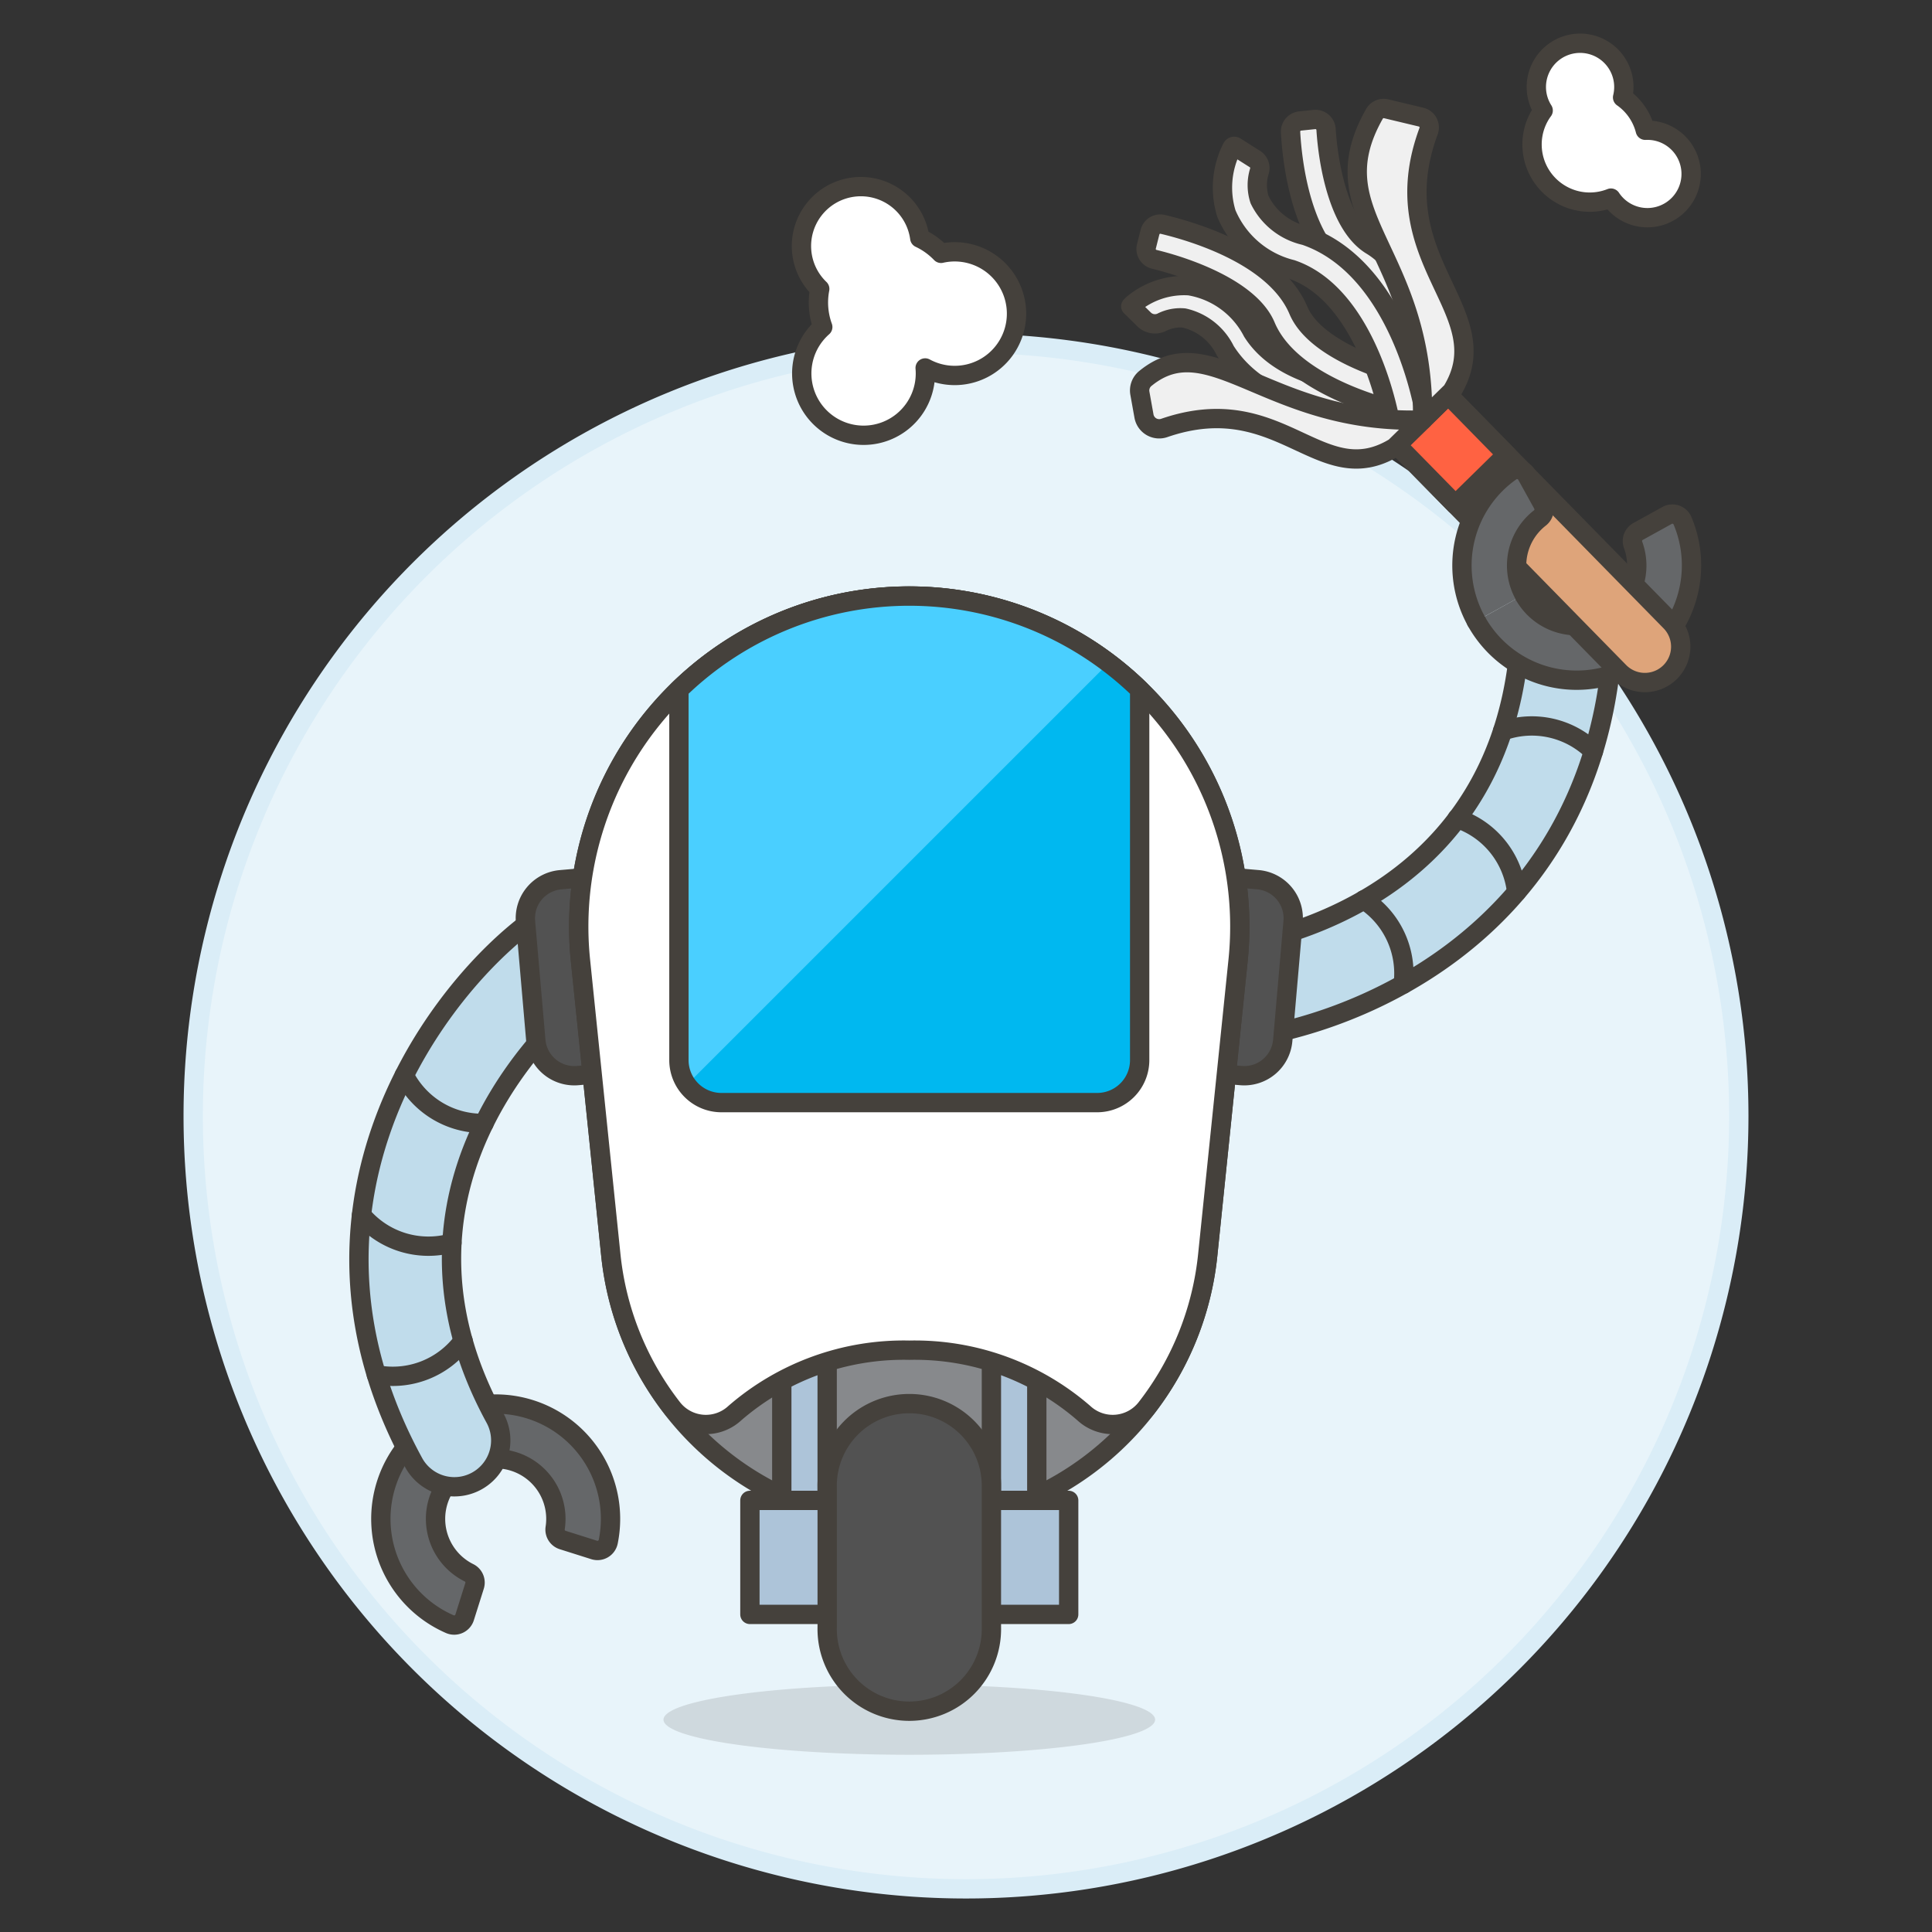 <svg xmlns="http://www.w3.org/2000/svg" version="1.1" xmlns:xlink="http://www.w3.org/1999/xlink" xmlns:svgjs="http://svgjs.com/svgjs" viewBox="0 0 200 200" width="200" height="200"><rect x="0" y="0" width="200" height="200" fill="#333333" stroke="none"/><g transform="matrix(2,0,0,2,0,0)"><path d="M10.000 57.766 A40.000 40.000 0 1 0 90.000 57.766 A40.000 40.000 0 1 0 10.000 57.766 Z" fill="#e8f4fa" stroke="#daedf7" stroke-miterlimit="10"></path><path d="M34.342 89.009 A12.723 1.817 0 1 0 59.788 89.009 A12.723 1.817 0 1 0 34.342 89.009 Z" fill="#45413c" opacity=".15"></path><path d="M30.757,80.227a.568.568,0,0,0,.725-.428,5.944,5.944,0,1,0-8.2,4.267.567.567,0,0,0,.766-.348l.515-1.633a.566.566,0,0,0-.288-.678,3.114,3.114,0,1,1,4.461-2.32.563.563,0,0,0,.389.624Z" fill="#656769"></path><path d="M30.757,80.227a.568.568,0,0,0,.725-.428,5.944,5.944,0,1,0-8.2,4.267.567.567,0,0,0,.766-.348l.515-1.633a.566.566,0,0,0-.288-.678,3.114,3.114,0,1,1,4.461-2.32.563.563,0,0,0,.389.624Z" fill="none" stroke="#45413c" stroke-linecap="round" stroke-linejoin="round"></path><path d="M27.26,47.84c-.056.037-.111.076-.165.118-5.042,3.967-12.721,14.871-5.684,27.747a2.4,2.4,0,1,0,4.214-2.3c-6.827-12.49,3.982-21.3,4.444-21.674A2.4,2.4,0,0,0,27.26,47.84Z" fill="#c0dceb" stroke="#45413c" stroke-linecap="round" stroke-linejoin="round"></path><path d="M19.482,71.158a4.533,4.533,0,0,0,4.489-1.752" fill="none" stroke="#45413c" stroke-linecap="round" stroke-linejoin="round"></path><path d="M18.712,62.893a4.531,4.531,0,0,0,4.68,1.443" fill="none" stroke="#45413c" stroke-linecap="round" stroke-linejoin="round"></path><path d="M20.926,55.659a4.537,4.537,0,0,0,4.127,2.487" fill="none" stroke="#45413c" stroke-linecap="round" stroke-linejoin="round"></path><path d="M32.7,55.429l-2.8.243a2,2,0,0,1-2.166-1.818L27.2,47.7a2,2,0,0,1,1.819-2.166l2.8-.244Z" fill="#525252" stroke="#45413c" stroke-linecap="round" stroke-linejoin="round"></path><path d="M63.012,53.9c.067,0,.134,0,.2-.006,6.4-.479,18.854-5.244,20.2-19.856a2.4,2.4,0,0,0-4.782-.44c-1.3,14.174-15.191,15.46-15.781,15.508a2.4,2.4,0,0,0,.163,4.794Z" fill="#c0dceb" stroke="#45413c" stroke-linecap="round" stroke-linejoin="round"></path><path d="M82.476,38.885a4.537,4.537,0,0,0-4.7-1.05" fill="none" stroke="#45413c" stroke-linecap="round" stroke-linejoin="round"></path><path d="M78.5,46.173a4.532,4.532,0,0,0-3.08-3.808" fill="none" stroke="#45413c" stroke-linecap="round" stroke-linejoin="round"></path><path d="M72.63,50.943a4.538,4.538,0,0,0-2.037-4.368" fill="none" stroke="#45413c" stroke-linecap="round" stroke-linejoin="round"></path><path d="M61.428,55.429l2.8.243a2,2,0,0,0,2.166-1.818l.536-6.155a2,2,0,0,0-1.819-2.166l-2.8-.244Z" fill="#525252" stroke="#45413c" stroke-linecap="round" stroke-linejoin="round"></path><path d="M62.513,64.949a15.53,15.53,0,0,1-30.9,0l-1.57-15.233a17.109,17.109,0,1,1,34.037,0Z" fill="#87898c" stroke="#45413c" stroke-linecap="round" stroke-linejoin="round"></path><path d="M40.465 68.244H42.814V80.865H40.465z" fill="#adc4d9" stroke="#45413c" stroke-linecap="round" stroke-linejoin="round"></path><path d="M51.315 68.244H53.664V80.865H51.315z" fill="#adc4d9" stroke="#45413c" stroke-linecap="round" stroke-linejoin="round"></path><path d="M38.815 77.660 L55.315 77.660 L55.315 83.562 L38.815 83.562 Z" fill="#adc4d9" stroke="#45413c" stroke-linecap="round" stroke-linejoin="round"></path><path d="M51.315,84.228a4.251,4.251,0,1,1-8.5,0V76.994a4.251,4.251,0,1,1,8.5,0Z" fill="#525252" stroke="#45413c" stroke-linecap="round" stroke-linejoin="round"></path><path d="M64.083,49.717a17.109,17.109,0,1,0-34.037,0l1.57,15.232A15.471,15.471,0,0,0,34.8,72.882a2.2,2.2,0,0,0,3.233.263,13.349,13.349,0,0,1,9.035-3.259A13.351,13.351,0,0,1,56.1,73.145a2.2,2.2,0,0,0,3.232-.263,15.471,15.471,0,0,0,3.181-7.933Z" fill="#ffffff" stroke="#45413c" stroke-linecap="round" stroke-linejoin="round"></path><path d="M58.989,35.694a17.108,17.108,0,0,0-23.848,0V54.871a2.2,2.2,0,0,0,2.2,2.2H56.789a2.2,2.2,0,0,0,2.2-2.2Z" fill="#00b8f0"></path><path d="M57.383,34.316a17.108,17.108,0,0,0-22.242,1.378V54.871a2.191,2.191,0,0,0,.409,1.277Z" fill="#4acfff"></path><path d="M58.989,35.694a17.108,17.108,0,0,0-23.848,0V54.871a2.2,2.2,0,0,0,2.2,2.2H56.789a2.2,2.2,0,0,0,2.2-2.2Z" fill="none" stroke="#45413c" stroke-linecap="round" stroke-linejoin="round"></path><path d="M76.412,32.149a5.944,5.944,0,0,0,10.674-5.194.567.567,0,0,0-.8-.275l-1.5.829a.566.566,0,0,0-.258.69,3.113,3.113,0,0,1-5.647,2.579" fill="#656769" stroke="#45413c" stroke-linecap="round" stroke-linejoin="round"></path><path d="M59.22,16.535a.8.8,0,0,0,.907.148,2.135,2.135,0,0,1,1.159-.224,3.14,3.14,0,0,1,2.131,1.69c2.52,4,9.172,3.565,9.454,3.545A.907.907,0,0,0,73.7,20.8a.76.76,0,0,0-.821-.778c-.061,0-6.013.385-8.052-2.849a4.506,4.506,0,0,0-3.269-2.383,4.136,4.136,0,0,0-2.921.953.95.95,0,0,0-.108.112Z" fill="#f0f0f0" stroke="#45413c" stroke-linecap="round" stroke-linejoin="round"></path><path d="M59.524,12.013a.55.55,0,0,1,.66-.4c1.52.361,5.824,1.611,7.02,4.448.9,2.135,4.866,3.306,6.319,3.578a.845.845,0,0,1,.652,1.067.994.994,0,0,1-1.114.737c-.249-.047-6.119-1.17-7.548-4.562-.8-1.906-4.053-3.045-5.774-3.46a.551.551,0,0,1-.4-.671Z" fill="#f0f0f0" stroke="#45413c" stroke-linecap="round" stroke-linejoin="round"></path><path d="M67.289,6.263a.55.55,0,0,0-.49.577c.083,1.512.543,5.835,3.092,7.377,1.917,1.159,2.36,5.143,2.369,6.58a.8.8,0,0,0,.922.775,1.018,1.018,0,0,0,.912-.973c0-.247-.064-6.058-3.109-7.9-1.7-1.029-2.242-4.279-2.348-6a.55.55,0,0,0-.609-.513Z" fill="#f0f0f0" stroke="#45413c" stroke-linecap="round" stroke-linejoin="round"></path><path d="M64.954,8.232a.549.549,0,0,1,.235.619,2.438,2.438,0,0,0,.007,1.486,3.454,3.454,0,0,0,2.351,1.854c4.923,1.684,6.148,8.919,6.2,9.226A1,1,0,0,1,73,22.53a.836.836,0,0,1-1.041-.683c-.011-.066-1.116-6.538-5.1-7.9a4.963,4.963,0,0,1-3.384-2.9,4.558,4.558,0,0,1,.28-3.371l.024-.043a.122.122,0,0,1,.074-.055.124.124,0,0,1,.092.015Z" fill="#f0f0f0" stroke="#45413c" stroke-linecap="round" stroke-linejoin="round"></path><path d="M72.308,23.037l2.649-2.6L86.463,32.172a1.856,1.856,0,1,1-2.65,2.6Z" fill="#dea47a" stroke="#45413c" stroke-linecap="round" stroke-linejoin="round"></path><path d="M73.291 21.12H77.002V25.444H73.291z" fill="#ff6242" stroke="#45413c" stroke-linecap="round" stroke-linejoin="round" transform="translate(5.19 59.271) rotate(-44.438)"></path><path d="M75.15,20.251c2.549-4.158-3.707-6.714-1.207-13.462a.55.55,0,0,0-.388-.727L71.747,5.63a.55.55,0,0,0-.606.263c-3.017,5.315,2.617,7.036,2.492,15.845Z" fill="#f0f0f0" stroke="#45413c" stroke-linecap="round" stroke-linejoin="round"></path><path d="M72.191,23.152c-3.87,2.359-5.882-3.087-11.933-1a.8.8,0,0,1-1.045-.611L59,20.354a.8.8,0,0,1,.279-.761c3.387-2.777,6.387,2.4,14.357,2.145Z" fill="#f0f0f0" stroke="#45413c" stroke-linecap="round" stroke-linejoin="round"></path><path d="M78.888,30.778a3.117,3.117,0,0,1,.815-3.967.566.566,0,0,0,.148-.722l-.83-1.5a.566.566,0,0,0-.82-.189,5.952,5.952,0,0,0-1.789,7.747" fill="#656769" stroke="#45413c" stroke-linecap="round" stroke-linejoin="round"></path><path d="M42.123,10.857a3.076,3.076,0,0,1,5.484,1.465,3.69,3.69,0,0,1,.687.42,3.772,3.772,0,0,1,.414.371,3.2,3.2,0,1,1-.822,5.932,3.2,3.2,0,1,1-5.72-1.671,3.258,3.258,0,0,1,.42-.448,3.707,3.707,0,0,1-.157-1.972A3.075,3.075,0,0,1,42.123,10.857Z" fill="#ffffff" stroke="#45413c" stroke-linecap="round" stroke-linejoin="round"></path><path d="M80.691,10A2.981,2.981,0,0,1,79.75,5.9c.039-.063.081-.122.124-.181a2.265,2.265,0,1,1,4.111-.677,2.969,2.969,0,0,1,1.175,1.7,2.264,2.264,0,1,1-1.778,3.512A2.975,2.975,0,0,1,80.691,10Z" fill="#ffffff" stroke="#45413c" stroke-linecap="round" stroke-linejoin="round"></path></g></svg>